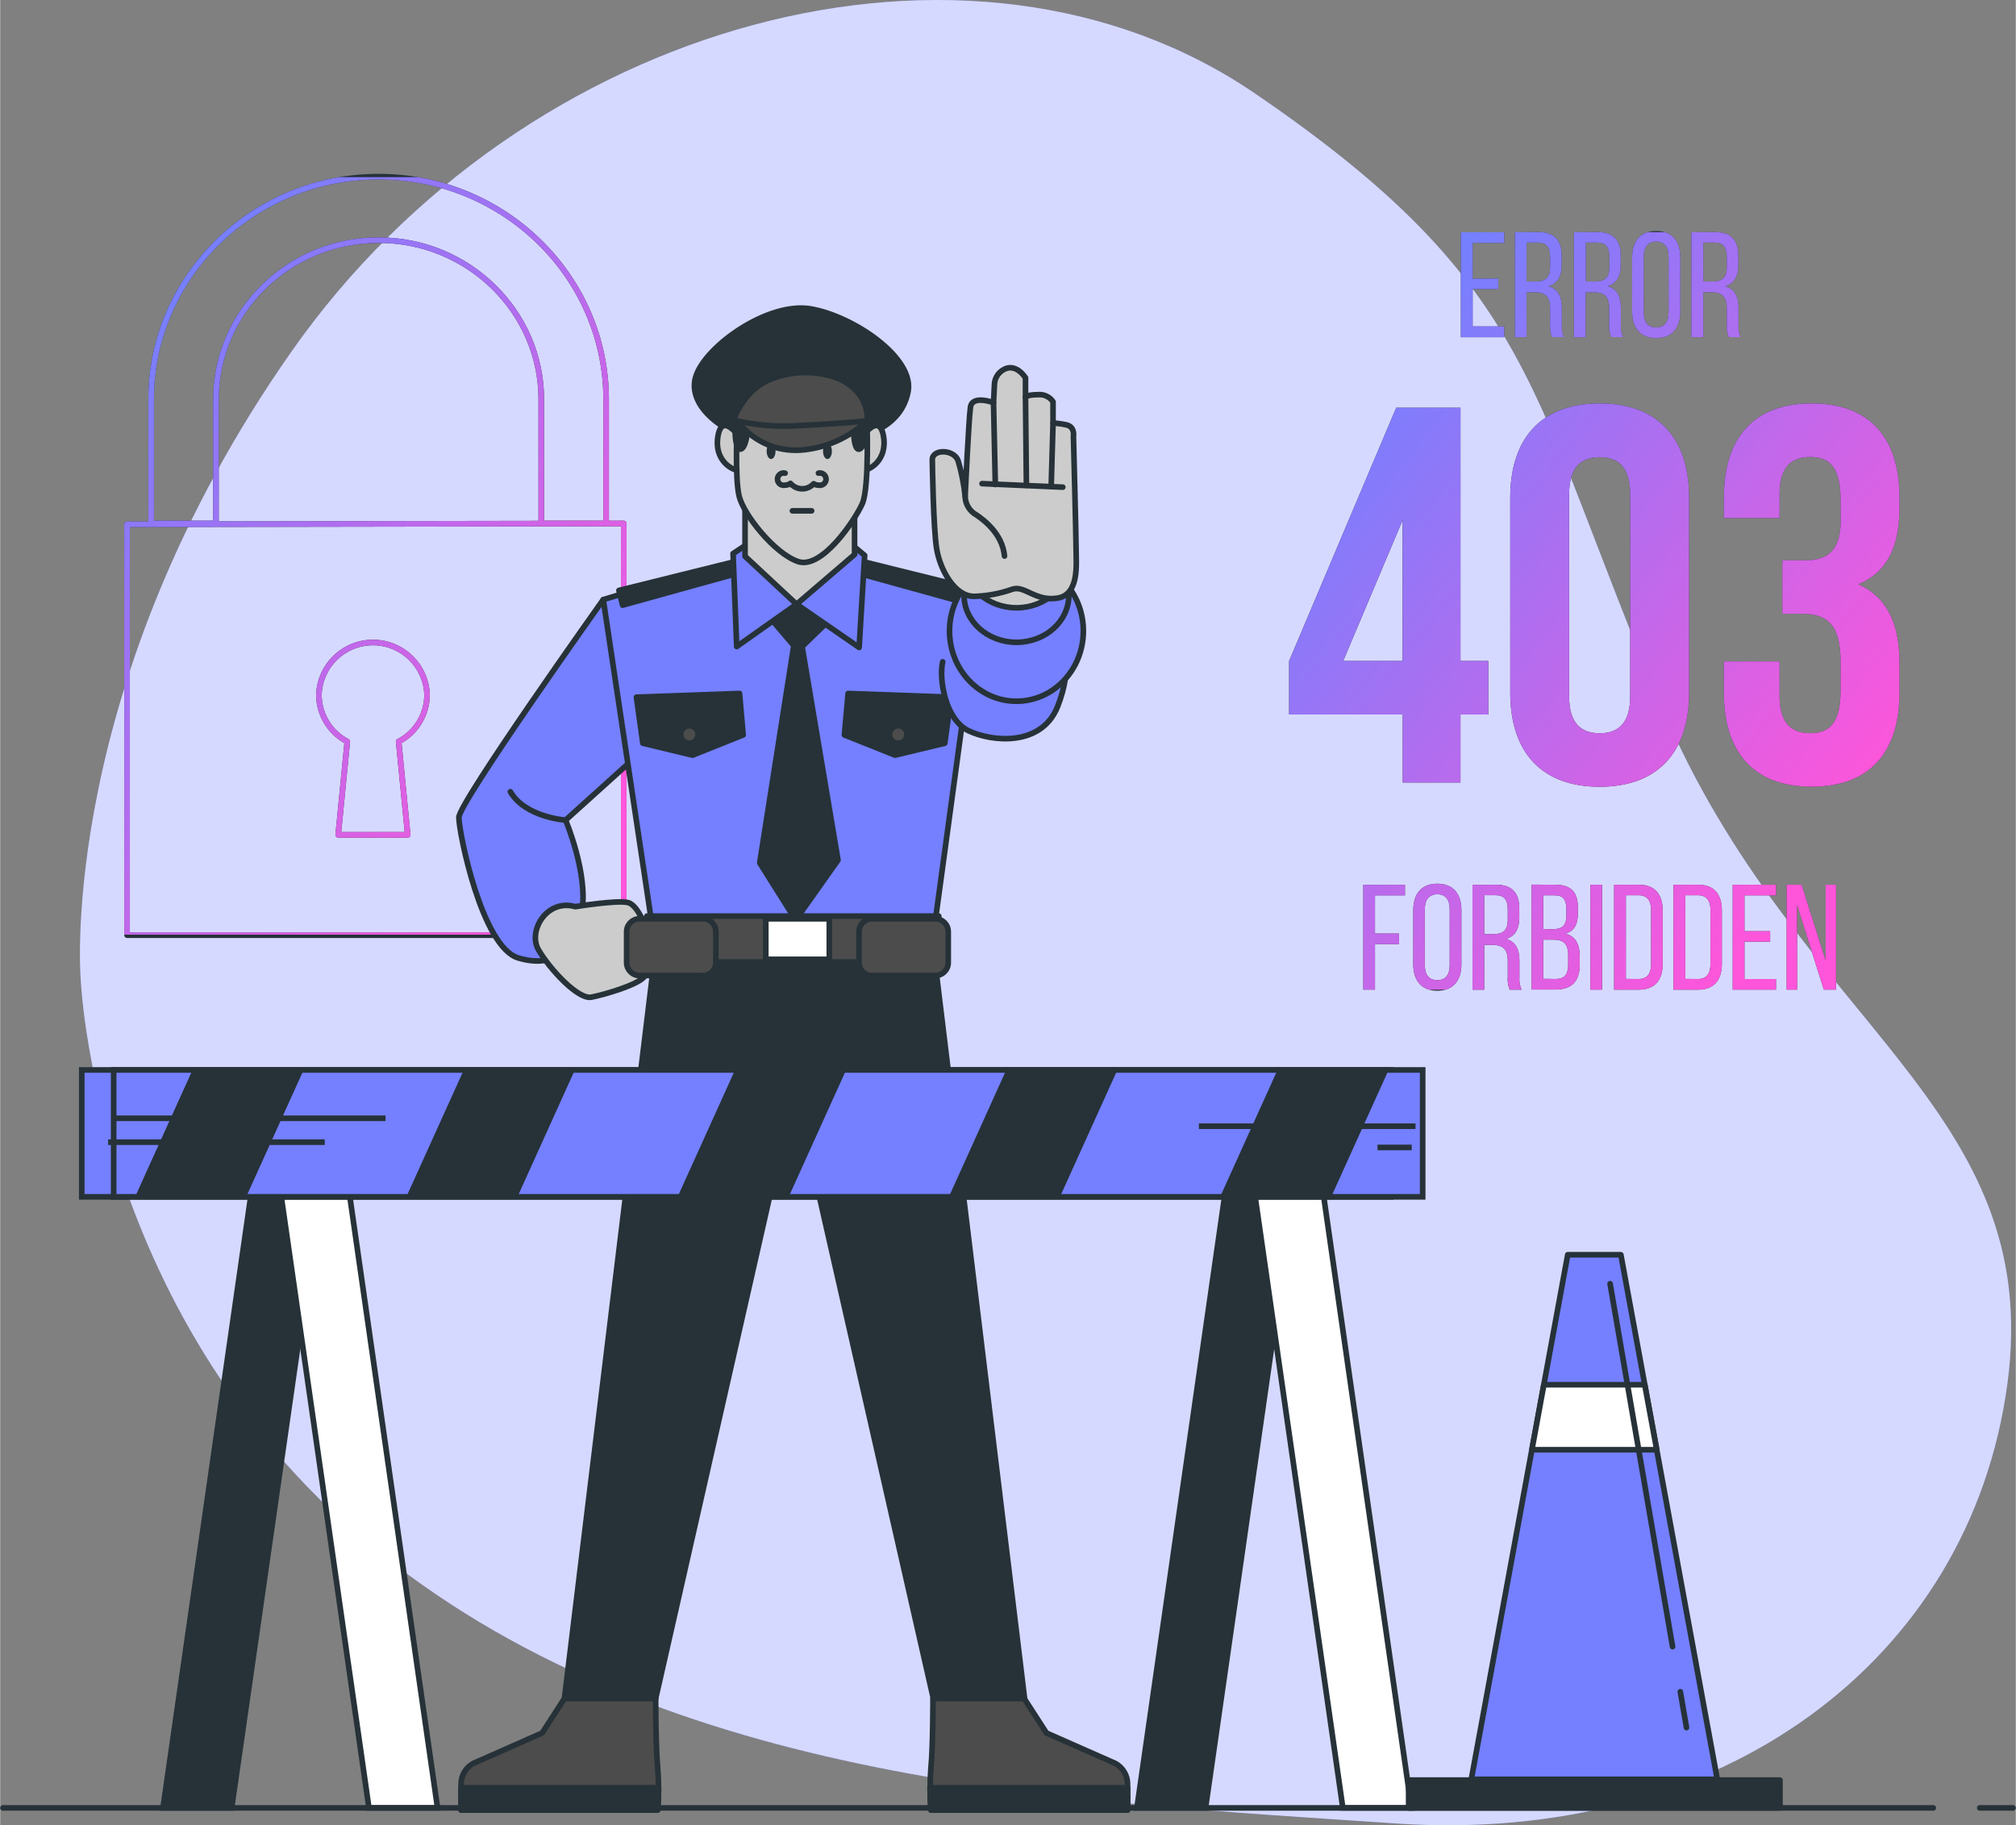 <?xml version="1.0" encoding="UTF-8"?>
<!DOCTYPE svg PUBLIC "-//W3C//DTD SVG 1.1//EN" "http://www.w3.org/Graphics/SVG/1.1/DTD/svg11.dtd">
<!-- Creator: CorelDRAW -->
<svg xmlns="http://www.w3.org/2000/svg" xml:space="preserve" width="4.362in" height="3.949in" version="1.1" style="shape-rendering:geometricPrecision; text-rendering:geometricPrecision; image-rendering:optimizeQuality; fill-rule:evenodd; clip-rule:evenodd"
viewBox="0 0 4323.32 3914.72"
 xmlns:xlink="http://www.w3.org/1999/xlink"
 xmlns:xodm="http://www.corel.com/coreldraw/odm/2003">
 <rect x="0" y="0" width="4323.32" height="3914.72" fill="#808080" stroke="none"/>
 <defs>
  <style type="text/css">
   <![CDATA[
    .str1 {stroke:#263238;stroke-width:12.04;stroke-miterlimit:2.613}
    .str0 {stroke:#263238;stroke-width:12.04;stroke-linecap:round;stroke-linejoin:round;stroke-miterlimit:2.613}
    .fil4 {fill:none;fill-rule:nonzero}
    .fil2 {fill:#263238;fill-rule:nonzero}
    .fil5 {fill:#4C4C4C;fill-rule:nonzero}
    .fil0 {fill:#7480FF;fill-rule:nonzero}
    .fil6 {fill:#CCCCCC;fill-rule:nonzero}
    .fil7 {fill:white;fill-rule:nonzero}
    .fil1 {fill:white;fill-rule:nonzero;fill-opacity:0.702}
    .fil3 {fill:url(#id2)}
   ]]>
  </style>
   <clipPath id="id0" style="clip-rule:nonzero">
    <path d="M456.79 1116.66l0 -260.06c0,-95.83 39.82,-182.74 104.12,-245.68 64.27,-62.92 152.99,-101.9 250.79,-101.9 97.8,0 186.52,38.97 250.79,101.9 64.29,62.94 104.12,149.85 104.12,245.68l0 260.06 127.04 0 0 -260.06c0,-130.03 -54.04,-247.96 -141.28,-333.38 -87.26,-85.42 -207.76,-138.35 -340.67,-138.35 -132.91,0 -253.41,52.92 -340.67,138.35 -87.24,85.42 -141.28,203.35 -141.28,333.38l0 260.06 127.04 0zm12.04 -260.06l0 261.61 685.74 -1.17 0 -260.44c0,-92.49 -38.44,-176.37 -100.5,-237.12 -62.08,-60.77 -147.81,-98.42 -242.37,-98.42 -94.56,0 -180.3,37.64 -242.37,98.42 -62.06,60.75 -100.5,144.63 -100.5,237.12zm836.86 0l0 260.18 31.77 -0.08c3.32,0 6.02,2.7 6.02,6.02l0 883.07c0,3.32 -2.7,6.02 -6.02,6.02l-1065.35 0c-3.32,0 -6.02,-2.7 -6.02,-6.02l0 -881.25c0.02,-3.31 2.71,-6 6.02,-6l45.6 -0.08 0 -261.86c0,-133.37 55.42,-254.33 144.9,-341.94 89.45,-87.57 212.93,-141.83 349.09,-141.83 136.16,0 259.64,54.26 349.09,141.83 89.48,87.61 144.9,208.57 144.9,341.94zm-1027.56 273.93l0 869.25 1053.31 0 0 -871.04 -1053.31 1.79zm631.43 359.77c-0.99,-29.54 -13.59,-56.07 -33.35,-75.24 -19.82,-19.24 -46.88,-31.07 -76.64,-31.07 -29.75,0 -56.82,11.83 -76.64,31.07 -19.84,19.26 -32.47,45.94 -33.36,75.63 0.14,19.81 5.75,38.82 15.72,55.17 9.99,16.4 24.37,30.13 41.97,39.34 2.22,1.16 3.41,3.52 3.2,5.88l-18.88 193.51 135.96 0 -18.87 -193.51c-0.25,-2.59 1.19,-4.95 3.42,-6 17.51,-9.21 31.8,-22.89 41.76,-39.22 9.9,-16.25 15.51,-35.13 15.72,-54.81l-0.02 -0.75zm-24.97 -83.85c21.96,21.31 35.95,50.85 36.98,83.75l0.01 0.38c-0.13,22.13 -6.37,43.33 -17.47,61.54 -10.41,17.08 -25.12,31.56 -43.1,41.76l19.18 196.74c0,3.32 -2.7,6.02 -6.02,6.02l-149.2 0 -0.57 -0.05c-3.3,-0.31 -5.72,-3.24 -5.41,-6.54l19.15 -196.16c-17.97,-10.2 -32.69,-24.68 -43.1,-41.76 -11.07,-18.16 -17.3,-39.29 -17.46,-61.34l0 -0.37c0.98,-32.98 14.98,-62.59 36.98,-83.95 22.01,-21.37 52.04,-34.51 85.01,-34.51 32.98,0 63,13.13 85.01,34.5z"/>
   </clipPath>
   <clipPath id="id1" style="clip-rule:nonzero">
    <path d="M3213.33 597.34l0 22.61 -55.03 0 0 80.12 67.63 -0 0 23.13 -92.92 0 0 -225.09 92.92 0 0 22.82 -67.63 0 0 76.82 55.03 -0.41zm734.12 474.65c0,-72.28 -25.19,-91.89 -65.46,-91.89 -40.27,0 -65.46,21.79 -65.46,79.3l0 51.63 -119.36 0 0 -43.68c0,-128.55 64.22,-202.06 188.33,-202.06 124.11,0 188.33,73.51 188.33,202.06l0 20.65c0,86.11 -27.57,140.11 -88.49,165.2 63.19,27.57 88.49,87.25 88.49,168.82l0 63.19c0,128.65 -64.33,202.06 -188.33,202.06 -124,0 -188.33,-73.41 -188.33,-202.06l0 -66.6 119.36 0 0 74.65c0,57.41 25.3,79.2 65.46,79.2 40.17,0 65.46,-19.52 65.46,-90.65l0 -63.19c0,-74.65 -25.19,-102.22 -82.6,-102.22l-42.33 0 0 -114.61 49.35 0c47.08,0 75.79,-20.65 75.79,-84.98l-0.21 -44.82zm-708.51 -4.64c0,-128.55 67.73,-202.06 191.74,-202.06 124,0 191.84,73.51 191.84,202.06l0 418.07c0,128.65 -67.84,202.06 -191.84,202.06 -124.01,0 -191.74,-73.41 -191.74,-202.06l0 -418.07zm126.28 426.12c0,57.41 25.3,79.2 65.46,79.2 40.17,0 65.46,-21.79 65.46,-79.2l0 -433.66c0,-57.51 -25.19,-79.3 -65.46,-79.3 -40.27,0 -65.46,21.79 -65.46,79.3l0 433.66zm-600.62 -75.79l229.74 -543.21 137.84 0 0 543.21 59.68 0 0 114.82 -59.68 0 0 145.79 -123.9 0 0 -145.79 -243.68 0 0 -114.82zm243.47 0l0 -302.11 -127.41 302.01 127.41 0.1zm846.25 704.9l-22.51 0 0 -225.09 32.01 0 51.63 162.72 0 -162.72 22.2 0 0 225.09 -26.12 0 -57.51 -182.03 0.31 182.03zm-57.92 -125.45l0 22.51 -55.04 0 0 80.12 67.63 0 0 22.82 -92.92 0 0 -225.09 92.92 0 0 22.82 -67.63 0 0 76.82 55.04 0zm-154.67 -99.64c35,0 51.11,20.65 51.11,55.96l0 113.58c0,34.49 -16.11,55.65 -51.11,55.65l-52.76 0 0 -225.09 52.76 -0.1zm0 202.27c17.97,0 26.64,-11.25 26.64,-31.8l0 -116.06c0,-20.65 -8.68,-31.8 -26.95,-31.8l-27.05 0 0 179.45 27.36 0.21zm-127.41 -202.27c35.11,0 51.63,20.65 51.63,55.96l0 113.58c0,34.49 -16.11,55.65 -51.63,55.65l-52.66 0 0 -225.09 52.66 -0.1zm0 202.27c18.07,0 26.74,-11.25 26.74,-31.8l0 -116.06c0,-20.65 -8.68,-31.8 -27.05,-31.8l-27.05 0 0 179.45 27.36 0.21zm-78.47 -202.27l0 225.09 -25.09 0 0 -225.09 25.09 0zm-100.67 0c35.11,0 48.94,16.73 48.94,49.87l0 10.33c0,23.85 -6.81,38.61 -26.43,44.71 21.89,6.2 30.25,23.54 30.25,48.32l0 18.9c0,33.87 -16.42,52.76 -51.63,52.76l-51.63 0 0 -225.09 50.49 0.21zm-6.09 95.51c19.93,0 30.25,-6.4 30.25,-29.94l0 -13.22c0,-19.93 -6.81,-29.53 -24.78,-29.53l-24.78 0 0 72.28 19.31 0.41zm7.43 106.76c18.28,0 26.64,-9.6 26.64,-30.98l0 -19.93c0,-25.09 -10.33,-33.46 -31.49,-33.46l-21.89 0 0 83.95 26.74 0.41zm-128.34 -202.27c35.31,0 50.18,17.97 50.18,51.63l0 18.38c0,24.78 -8.68,40.16 -27.98,46.26 20.65,6.09 28.29,22.82 28.29,46.98l0 35.11c-0.12,1.49 -0.19,3.02 -0.19,4.53 0,7.71 1.62,15.36 4.73,22.4l-25.4 0.01c-2.94,-7 -4.46,-14.54 -4.46,-22.14 0,-1.71 0.08,-3.42 0.23,-5.12l0 -35.41c0,-25.4 -11.88,-33.46 -32.84,-33.46l-17.66 0 0 96.13 -25.09 0 0 -225.09 50.18 -0.21zm-6.4 106.04c19.93,0 31.8,-6.51 31.8,-30.98l0 -21.58c0,-20.65 -7.43,-30.98 -26.02,-30.98l-24.47 0 0 83.53 18.69 0zm-170.88 -51.63c0,-34.38 17.14,-56.58 51.63,-56.58 34.49,0 51.63,22.2 51.63,56.58l0 116.47c0,34.07 -17.04,56.58 -51.63,56.58 -34.59,0 -51.63,-22.51 -51.63,-56.58l0 -116.47zm24.78 117.71c0,20.65 8.68,32.52 26.74,32.52 18.07,0 26.64,-11.88 26.64,-32.52l0 -119.05c0,-20.65 -8.36,-32.52 -26.64,-32.52 -18.28,0 -26.74,12.18 -26.74,32.52l0 119.05zm-55.24 -67.32l0 22.82 -51.63 0 0 97.47 -25.09 0 0 -225.09 89.42 0 0 22.82 -64.33 0 0 81.98 51.63 0zm677.54 -1504.59c35.41,0 50.18,17.97 50.18,51.63l0 18.38c0,24.78 -8.68,40.16 -27.98,46.26 20.65,6.09 28.29,22.82 28.29,46.98l0 35.11c-0.12,1.5 -0.19,3.03 -0.19,4.54 0,7.71 1.62,15.36 4.73,22.4l-25.4 0c-2.92,-7.08 -4.44,-14.68 -4.44,-22.35 0,-1.64 0.07,-3.29 0.21,-4.92l0 -35.41c0,-25.4 -11.88,-33.46 -32.84,-33.46l-17.66 0.01 0 96.33 -25.5 0 0 -225.09 50.6 -0.41zm-6.4 106.14c19.93,0 31.8,-6.51 31.8,-30.98l0 -21.58c0,-20.65 -7.33,-30.98 -26.02,-30.98l-24.47 0.01 0 83.32 18.69 0.2zm-171.19 -51.83c0,-34.38 17.04,-56.58 51.63,-56.58 34.59,0 51.63,22.2 51.63,56.58l0 116.47c0,34.07 -17.04,56.58 -51.63,56.58 -34.59,0 -51.63,-22.51 -51.63,-56.58l0 -116.47zm24.78 117.71c0,20.65 8.68,32.52 26.64,32.52 17.96,0 26.74,-11.88 26.74,-32.52l-0 -118.95c0,-20.65 -8.36,-32.52 -26.74,-32.52 -18.38,0 -26.64,12.18 -26.64,32.52l0 118.95zm-99.43 -172.02c35.41,0 50.18,17.97 50.18,51.63l0 18.38c0,24.78 -8.68,40.16 -27.98,46.26 20.65,6.09 28.29,22.82 28.29,46.98l0 35.11c-0.12,1.5 -0.19,3.03 -0.19,4.54 0,7.71 1.62,15.36 4.73,22.4l-25.4 0c-2.93,-7.08 -4.44,-14.68 -4.44,-22.35 0,-1.64 0.07,-3.29 0.21,-4.92l0 -35.41c0,-25.4 -11.88,-33.46 -32.84,-33.46l-17.65 0.01 0 96.33 -25.09 0 0 -225.09 50.18 -0.41zm-5.88 106.14c19.93,0 31.8,-6.51 31.8,-30.98l0 -21.58c0,-20.65 -7.33,-30.98 -26.02,-30.98l-24.47 0.01 0 83.32 18.69 0.2zm-120.8 -106.14c35.31,0 50.18,17.97 50.18,51.63l0 18.38c0,24.78 -8.68,40.16 -27.98,46.26 20.65,6.09 28.29,22.82 28.29,46.98l0 35.11c-0.12,1.5 -0.19,3.02 -0.19,4.53 0,7.7 1.58,15.34 4.62,22.42l-25.4 0c-2.87,-7.04 -4.35,-14.59 -4.35,-22.2 0,-1.68 0.07,-3.38 0.21,-5.06l0 -35.41c0,-25.4 -11.88,-33.46 -32.84,-33.46l-17.65 0 0 96.33 -25.09 0 0 -225.09 50.18 -0.41zm-6.51 106.14c20.03,0 31.91,-6.51 31.91,-30.98l0 -21.58c0,-20.65 -7.43,-30.98 -26.02,-30.98l-24.47 0.01 0 83.32 18.59 0.2z"/>
   </clipPath>
  <linearGradient id="id2" gradientUnits="objectBoundingBox" x1="14.17%" y1="15.12%" x2="85.83%" y2="84.88%">
   <stop offset="0" style="stop-opacity:1; stop-color:#7480FF"/>
   <stop offset="1" style="stop-opacity:1; stop-color:#FF55DA"/>
  </linearGradient>
 </defs>
 <g id="Layer_x0020_1">
  <g id="freepik--background-simple--inject-19">
   <path class="fil0" d="M172.36 2093.67c0,0 23.95,743.41 644.6,1239.02 620.65,495.61 1480.73,531.02 2176.96,578.21 696.23,47.19 1231.07,-347.13 1311.3,-942.9 80.23,-595.76 -451.42,-770.67 -740.11,-1448.93 -288.69,-678.26 -262.57,-901.18 -873.31,-1318.32 -610.73,-417.14 -1566.23,-160.97 -2067.1,553.43 -500.88,714.4 -452.35,1339.49 -452.35,1339.49z"/>
   <path class="fil1" d="M172.36 2093.67c0,0 23.95,743.41 644.6,1239.02 620.65,495.61 1480.73,531.02 2176.96,578.21 696.23,47.19 1231.07,-347.13 1311.3,-942.9 80.23,-595.76 -451.42,-770.67 -740.11,-1448.93 -288.69,-678.26 -262.57,-901.18 -873.31,-1318.32 -610.73,-417.14 -1566.23,-160.97 -2067.1,553.43 -500.88,714.4 -452.35,1339.49 -452.35,1339.49z"/>
  </g>
  <path class="fil2" d="M456.79 1116.66l0 -260.06c0,-95.83 39.82,-182.74 104.12,-245.68 64.27,-62.92 152.99,-101.9 250.79,-101.9 97.8,0 186.52,38.97 250.79,101.9 64.29,62.94 104.12,149.85 104.12,245.68l0 260.06 127.04 0 0 -260.06c0,-130.03 -54.04,-247.96 -141.28,-333.38 -87.26,-85.42 -207.76,-138.35 -340.67,-138.35 -132.91,0 -253.41,52.92 -340.67,138.35 -87.24,85.42 -141.28,203.35 -141.28,333.38l0 260.06 127.04 0zm12.04 -260.06l0 261.61 685.74 -1.17 0 -260.44c0,-92.49 -38.44,-176.37 -100.5,-237.12 -62.08,-60.77 -147.81,-98.42 -242.37,-98.42 -94.56,0 -180.3,37.64 -242.37,98.42 -62.06,60.75 -100.5,144.63 -100.5,237.12zm836.86 0l0 260.18 31.77 -0.08c3.32,0 6.02,2.7 6.02,6.02l0 883.07c0,3.32 -2.7,6.02 -6.02,6.02l-1065.35 0c-3.32,0 -6.02,-2.7 -6.02,-6.02l0 -881.25c0.02,-3.31 2.71,-6 6.02,-6l45.6 -0.08 0 -261.86c0,-133.37 55.42,-254.33 144.9,-341.94 89.45,-87.57 212.93,-141.83 349.09,-141.83 136.16,0 259.64,54.26 349.09,141.83 89.48,87.61 144.9,208.57 144.9,341.94zm-1027.56 273.93l0 869.25 1053.31 0 0 -871.04 -1053.31 1.79zm631.43 359.77c-0.99,-29.54 -13.59,-56.07 -33.35,-75.24 -19.82,-19.24 -46.88,-31.07 -76.64,-31.07 -29.75,0 -56.82,11.83 -76.64,31.07 -19.84,19.26 -32.47,45.94 -33.36,75.63 0.14,19.81 5.75,38.82 15.72,55.17 9.99,16.4 24.37,30.13 41.97,39.34 2.22,1.16 3.41,3.52 3.2,5.88l-18.88 193.51 135.96 0 -18.87 -193.51c-0.25,-2.59 1.19,-4.95 3.42,-6 17.51,-9.21 31.8,-22.89 41.76,-39.22 9.9,-16.25 15.51,-35.13 15.72,-54.81l-0.02 -0.75zm-24.97 -83.85c21.96,21.31 35.95,50.85 36.98,83.75l0.01 0.38c-0.13,22.13 -6.37,43.33 -17.47,61.54 -10.41,17.08 -25.12,31.56 -43.1,41.76l19.18 196.74c0,3.32 -2.7,6.02 -6.02,6.02l-149.2 0 -0.57 -0.05c-3.3,-0.31 -5.72,-3.24 -5.41,-6.54l19.15 -196.16c-17.97,-10.2 -32.69,-24.68 -43.1,-41.76 -11.07,-18.16 -17.3,-39.29 -17.46,-61.34l0 -0.37c0.98,-32.98 14.98,-62.59 36.98,-83.95 22.01,-21.37 52.04,-34.51 85.01,-34.51 32.98,0 63,13.13 85.01,34.5z"/>
  <g style="clip-path:url(#id0)">
   <g id="_2603783093936">
    <rect class="fil3" x="150.16" y="379.99" width="1309.24" height="1624.67"/>
   </g>
  </g>
  <path class="fil4" d="M456.79 1116.66l0 -260.06c0,-95.83 39.82,-182.74 104.12,-245.68 64.27,-62.92 152.99,-101.9 250.79,-101.9 97.8,0 186.52,38.97 250.79,101.9 64.29,62.94 104.12,149.85 104.12,245.68l0 260.06 127.04 0 0 -260.06c0,-130.03 -54.04,-247.96 -141.28,-333.38 -87.26,-85.42 -207.76,-138.35 -340.67,-138.35 -132.91,0 -253.41,52.92 -340.67,138.35 -87.24,85.42 -141.28,203.35 -141.28,333.38l0 260.06 127.04 0zm12.04 -260.06l0 261.61 685.74 -1.17 0 -260.44c0,-92.49 -38.44,-176.37 -100.5,-237.12 -62.08,-60.77 -147.81,-98.42 -242.37,-98.42 -94.56,0 -180.3,37.64 -242.37,98.42 -62.06,60.75 -100.5,144.63 -100.5,237.12zm836.86 0l0 260.18 31.77 -0.08c3.32,0 6.02,2.7 6.02,6.02l0 883.07c0,3.32 -2.7,6.02 -6.02,6.02l-1065.35 0c-3.32,0 -6.02,-2.7 -6.02,-6.02l0 -881.25c0.02,-3.31 2.71,-6 6.02,-6l45.6 -0.08 0 -261.86c0,-133.37 55.42,-254.33 144.9,-341.94 89.45,-87.57 212.93,-141.83 349.09,-141.83 136.16,0 259.64,54.26 349.09,141.83 89.48,87.61 144.9,208.57 144.9,341.94zm-1027.56 273.93l0 869.25 1053.31 0 0 -871.04 -1053.31 1.79zm631.43 359.77c-0.99,-29.54 -13.59,-56.07 -33.35,-75.24 -19.82,-19.24 -46.88,-31.07 -76.64,-31.07 -29.75,0 -56.82,11.83 -76.64,31.07 -19.84,19.26 -32.47,45.94 -33.36,75.63 0.14,19.81 5.75,38.82 15.72,55.17 9.99,16.4 24.37,30.13 41.97,39.34 2.22,1.16 3.41,3.52 3.2,5.88l-18.88 193.51 135.96 0 -18.87 -193.51c-0.25,-2.59 1.19,-4.95 3.42,-6 17.51,-9.21 31.8,-22.89 41.76,-39.22 9.9,-16.25 15.51,-35.13 15.72,-54.81l-0.02 -0.75zm-24.97 -83.85c21.96,21.31 35.95,50.85 36.98,83.75l0.01 0.38c-0.13,22.13 -6.37,43.33 -17.47,61.54 -10.41,17.08 -25.12,31.56 -43.1,41.76l19.18 196.74c0,3.32 -2.7,6.02 -6.02,6.02l-149.2 0 -0.57 -0.05c-3.3,-0.31 -5.72,-3.24 -5.41,-6.54l19.15 -196.16c-17.97,-10.2 -32.69,-24.68 -43.1,-41.76 -11.07,-18.16 -17.3,-39.29 -17.46,-61.34l0 -0.37c0.98,-32.98 14.98,-62.59 36.98,-83.95 22.01,-21.37 52.04,-34.51 85.01,-34.51 32.98,0 63,13.13 85.01,34.5z"/>
  <g id="freepik--Character--inject-19">
   <polygon class="fil2 str0" points="2001.57,2034.4 1736.32,2016.95 1736.32,2012.61 1703.69,2014.78 1671.17,2012.61 1671.17,2016.95 1405.91,2034.4 1210.25,3643.06 1405.91,3643.06 1697.18,2360.47 1710.29,2360.47 2001.57,3643.06 2197.23,3643.06 "/>
   <path class="fil5 str0" d="M1210.25 3642.96l-47.8 73.93 -147.86 65.26c-15.86,8.75 -25.79,25.36 -26.02,43.47l0 56.48 421.67 -0c1.25,-15.09 1.87,-30.47 1.87,-45.64 0,-15.17 -0.62,-30.54 -1.85,-45.65 -4.34,-43.47 -4.34,-147.86 -4.34,-147.86l-195.68 0.01z"/>
   <path class="fil2 str0" d="M988.57 3834.28l0 47.8 421.68 0c0,0 1.96,-20.65 1.96,-47.8l-423.64 0z"/>
   <path class="fil5 str0" d="M2196.41 3642.96l47.8 73.93 147.86 65.26c15.86,8.75 25.8,25.36 26.02,43.47l0 56.48 -421.68 -0c-1.24,-15.09 -1.86,-30.47 -1.86,-45.64 0,-15.17 0.62,-30.54 1.85,-45.65 4.34,-43.47 4.34,-147.86 4.34,-147.86l195.68 0.01z"/>
   <path class="fil2 str0" d="M2418.29 3834.28l0 47.8 -421.89 0c0,0 -1.86,-20.65 -1.96,-47.8l423.85 0z"/>
   <path class="fil0 str0" d="M1293.57 1286.03c0,0 -309.76,435.31 -309.76,467.21 0,31.91 49.25,278.26 127.52,301.39 78.26,23.13 121.73,-17.35 136.19,-98.5 14.46,-81.15 -34.79,-197.11 -34.79,-197.11l144.55 -130.41 -63.71 -342.59z"/>
   <path class="fil6 str0" d="M1233.48 1944.57c0,0 89.83,-14.56 113.06,-8.78 23.23,5.78 40.58,60.92 40.58,60.92 0,0 8.68,81.15 -5.88,98.5 -14.56,17.35 -84.05,37.69 -112.96,43.47 -28.91,5.78 -89.93,-60.82 -113.58,-101.39 -23.64,-40.58 17.86,-110.17 78.78,-92.72z"/>
   <polygon class="fil0 str0" points="1358.72,1266.31 1293.57,1286.03 1396.2,1971.11 2006.22,1971.11 2099.04,1289.95 2016.13,1258.36 1710.09,1191.24 "/>
   <polygon class="fil2 str0" points="2039.77,1495.32 2026.04,1594.03 1919.38,1619.63 1810.76,1576.27 1818.71,1487.37 "/>
   <circle class="fil5 str0" cx="1926.3" cy="1575.24" r="18.79"/>
   <polygon class="fil2 str0" points="1644.94,1317.62 1702.24,1384.74 1629.14,1850.61 1706.17,1973.07 1797.03,1844.73 1720,1386.7 1785.16,1323.51 1716.08,1234.71 "/>
   <polygon class="fil2 str0" points="1589.7,1201.16 1327.13,1266.31 1335.08,1297.9 1591.66,1226.76 "/>
   <polygon class="fil2 str0" points="1804.87,1193.2 2067.45,1258.36 2059.6,1289.95 1802.91,1218.92 "/>
   <g>
    <path class="fil0" d="M2067.24 1258.36c0,0 99.33,22.4 160.14,57.2 60.82,34.8 75.38,113.06 40.58,200 -34.8,86.94 -141.97,75.38 -191.22,51.63 -49.25,-23.75 -63.81,-110.07 -55.14,-147.75l45.64 -161.07zm0 0l0 0 0 0z"/>
    <path id="_1" class="fil4 str0" d="M2067.24 1258.36c0,0 99.33,22.4 160.14,57.2 60.82,34.8 75.38,113.06 40.58,200 -34.8,86.94 -141.97,75.38 -191.22,51.63 -49.25,-23.75 -63.81,-110.07 -55.14,-147.75m45.64 -161.07l0 0 0 0z"/>
   </g>
   <polygon class="fil0 str0" points="1601.57,1167.6 1571.94,1187.32 1579.79,1386.7 1708.13,1295.94 1842.36,1388.66 1854.23,1191.24 1818.71,1161.61 "/>
   <path class="fil2 str0" d="M1860.73 930.43c0,0 72.9,-17.76 86.63,-90.65 13.73,-72.89 -117.6,-161.59 -208.67,-177.28 -91.07,-15.69 -224.57,78.78 -246.26,143.83 -21.68,65.05 62.99,129.99 153.64,143.83 90.65,13.83 214.66,-19.72 214.66,-19.72z"/>
   <path class="fil6 str0" d="M1588.98 942.3c0,0 -39.44,-61.12 -49.25,-7.95 -9.81,53.17 31.49,76.82 49.25,74.86 17.76,-1.96 0,-66.91 0,-66.91z"/>
   <path class="fil6 str0" d="M1845.14 942.3c0,0 39.44,-61.12 49.25,-7.95 9.81,53.17 -30.98,76.82 -49.25,74.86 -18.28,-1.96 0,-66.91 0,-66.91z"/>
   <polygon class="fil6 str0" points="1597.65,1062.9 1597.65,1193.2 1708.13,1295.94 1832.55,1189.28 1832.55,1066.93 "/>
   <path class="fil6 str0" d="M1581.13 902.86c0,0 -5.99,122.15 3.92,161.59 9.91,39.44 74.86,122.15 126.07,139.91 51.22,17.76 122.15,-88.69 137.94,-123.9 15.8,-35.21 9.81,-185.23 9.81,-185.23 0,0 -21.58,-51.63 -64.94,-66.91 -43.36,-15.28 -177.39,-43.16 -212.8,74.55z"/>
   <path class="fil2" d="M1663.01 967.7c0,9.29 -4.23,16.83 -9.5,16.83 -5.26,0 -9.5,-7.54 -9.5,-16.83 0,-9.3 4.23,-16.83 9.5,-16.83 5.26,0 9.5,7.54 9.5,16.83z"/>
   <path class="fil2" d="M1783.91 967.7c0,9.29 -4.23,16.83 -9.5,16.83 -5.26,0 -9.5,-7.54 -9.5,-16.83 0,-9.3 4.23,-16.83 9.5,-16.83 5.26,0 9.5,7.54 9.5,16.83z"/>
   <g>
    <path class="fil6" d="M1683.56 1014.78c-1,-0.24 -2.03,-0.36 -3.07,-0.36 -7.3,0 -13.22,5.92 -13.22,13.22 0,7.3 5.92,13.22 13.22,13.22 1.03,0 2.06,-0.12 3.07,-0.36 0.12,0 0.26,0 0.38,0 4.02,0 7.92,-1.35 11.08,-3.82 6.29,7.4 15.52,11.67 25.24,11.67 9.33,0 18.24,-3.94 24.52,-10.84 3.01,1.96 6.53,3 10.12,3 0.07,0 0.14,-0 0.21,-0 1.01,0.25 2.04,0.37 3.07,0.37 7.3,0 13.22,-5.92 13.22,-13.22 0,-7.3 -5.92,-13.22 -13.22,-13.22 -1.03,0 -2.06,0.12 -3.07,0.36l-71.56 -0zm0 0l0 0 0 0z"/>
    <path id="_1_0" class="fil4 str0" d="M1683.56 1014.78c-1,-0.24 -2.03,-0.36 -3.07,-0.36 -7.3,0 -13.22,5.92 -13.22,13.22 0,7.3 5.92,13.22 13.22,13.22 1.03,0 2.06,-0.12 3.07,-0.36 0.12,0 0.26,0 0.38,0 4.02,0 7.92,-1.35 11.08,-3.82 6.29,7.4 15.52,11.67 25.24,11.67 9.33,0 18.24,-3.94 24.52,-10.84 3.01,1.96 6.53,3 10.12,3 0.07,0 0.14,-0 0.21,-0 1.01,0.25 2.04,0.37 3.07,0.37 7.3,0 13.22,-5.92 13.22,-13.22 0,-7.3 -5.92,-13.22 -13.22,-13.22 -1.03,0 -2.06,0.12 -3.07,0.36m-71.56 -0l0 0 0 0z"/>
   </g>
   <line class="fil4 str0" x1="1699.25" y1="1095.63" x2="1740.45" y2= "1095.63" />
   <path class="fil2 str0" d="M1576.59 932.49c0,0 1.44,39.65 14.66,29.32 13.22,-10.33 17.55,-77.65 5.88,-86.42 -11.67,-8.78 -20.55,36.66 -20.55,57.1z"/>
   <path class="fil2 str0" d="M1830.9 932.49c0,0 1.55,39.65 14.66,29.32 13.11,-10.33 17.65,-77.65 5.88,-86.42 -11.77,-8.78 -20.55,36.66 -20.55,57.1z"/>
   <path class="fil5 str0" d="M1576.59 900.28c0,0 4.44,3.61 4.34,5.37 19.1,10.33 62.99,29.32 134.23,33.14 3.11,0.1 6.33,0.16 9.47,0.16 47.34,0 93.91,-12.29 135.09,-35.59 0,-5.26 0,-8.36 0,-8.47 -1.76,-46.15 -36.04,-76.92 -78.47,-88.69 -17.46,-4.77 -35.54,-7.24 -53.65,-7.24 -24.87,0 -49.56,4.61 -72.75,13.54 -20.44,7.72 -38.53,20.73 -52.34,37.69 -5.27,5.79 -33.15,44.3 -25.92,50.08z"/>
   <path class="fil5 str0" d="M1581.13 902.86c33.04,7.31 66.93,11.01 100.77,11.01 11.11,0 22.39,-0.46 33.44,-1.2 84.77,-3.92 143.73,-9.81 143.73,-9.81 -38.9,36.48 -89.28,58.59 -142.47,62.56 -3.35,0.22 -6.75,0.34 -10.13,0.34 -49.35,0 -95.84,-23.34 -125.33,-62.9l-0.01 0z"/>
   <polygon class="fil2 str0" points="1364.71,1495.32 1378.44,1594.03 1485.11,1619.63 1593.62,1576.27 1585.78,1487.37 "/>
   <circle class="fil5 str0" cx="1478.19" cy="1575.24" r="18.79"/>
   <rect class="fil5 str0" x="1387.12" y="1964.81" width="626.02" height="98.5"/>
   <path class="fil5 str0" d="M1371.22 1970.59l136.19 0c15.23,0 27.57,12.34 27.57,27.57l-0 66.6c0,15.22 -12.34,27.56 -27.56,27.56l-136.19 0.01c-15.22,-0.01 -27.56,-12.35 -27.56,-27.57l-0 -66.59c0,-15.23 12.35,-27.57 27.57,-27.57z"/>
   <path class="fil5 str0" d="M1869.72 1970.59l136.19 0c15.23,0 27.57,12.34 27.57,27.57l-0 66.6c0,15.22 -12.34,27.56 -27.56,27.56l-136.19 0.01c-15.22,-0.01 -27.56,-12.35 -27.56,-27.57l-0 -66.59c0,-15.23 12.35,-27.57 27.57,-27.57z"/>
   <rect class="fil7 str0" x="1642.15" y="1970.59" width="136.19" height="86.94"/>
   <path class="fil4 str0" d="M1213.14 1759.02c0,0 -86.94,-5.78 -118.84,-60.92"/>
   <ellipse class="fil0 str0" cx="2179.78" cy="1353.25" rx="143.52" ry="150.75"/>
   <ellipse class="fil0 str0" cx="2179.78" cy="1276.94" rx="112.34" ry="100.67"/>
   <ellipse class="fil6 str0" cx="2179.78" cy="1202.91" rx="112.34" ry="100.67"/>
   <path class="fil6 str0" d="M1999.3 985.88c0,0 1.96,148.48 9.5,192.25 7.54,43.78 38.1,100.88 80.02,100.88 27.87,-0.66 55.61,-5.84 81.87,-15.17 26.26,-9.33 49.46,26.64 97.06,19 47.6,-7.64 39.96,-74.24 39.96,-103.25 0,-29.01 -5.68,-243.68 -5.68,-243.68 0,0 3.82,-20.65 -15.28,-24.68 -9.34,-2.09 -18.9,-3.41 -28.48,-3.82l0 -45.74c-6.44,-9.6 -17.25,-15.36 -28.82,-15.36 -1.2,0 -2.42,0.06 -3.61,0.19 -24.68,0 -26.64,5.68 -26.64,5.68l0 -41.92c0,0 -20.65,-33.35 -47.6,-17.14 -11.03,6.33 -18.16,17.77 -19,30.46l-1.96 40.06c0,0 -45.64,-17.14 -49.46,9.5 -3.82,26.64 -11.46,190.81 -11.46,190.81 -2.69,-25.78 -7.79,-51.37 -15.16,-76.2 -9.52,-24.78 -55.26,-24.78 -55.26,-1.86z"/>
   <line class="fil4 str0" x1="2130.63" y1="864.04" x2="2134.45" y2= "1039.15" />
   <line class="fil4 str0" x1="2199.2" y1="852.58" x2="2201.15" y2= "1041.01" />
   <line class="fil4 str0" x1="2258.25" y1="907.82" x2="2254.43" y2= "1039.15" />
   <line class="fil4 str0" x1="2105.96" y1="1037.29" x2="2279.21" y2= "1044.83" />
   <path class="fil4 str0" d="M2069.72 1063.94c0.1,14.56 7.03,28.25 18.69,36.96 18.79,11.77 61.12,42.33 65.77,91.69"/>
  </g>
  <path class="fil2" d="M3213.33 597.34l0 22.61 -55.03 0 0 80.12 67.63 -0 0 23.13 -92.92 0 0 -225.09 92.92 0 0 22.82 -67.63 0 0 76.82 55.03 -0.41zm734.12 474.65c0,-72.28 -25.19,-91.89 -65.46,-91.89 -40.27,0 -65.46,21.79 -65.46,79.3l0 51.63 -119.36 0 0 -43.68c0,-128.55 64.22,-202.06 188.33,-202.06 124.11,0 188.33,73.51 188.33,202.06l0 20.65c0,86.11 -27.57,140.11 -88.49,165.2 63.19,27.57 88.49,87.25 88.49,168.82l0 63.19c0,128.65 -64.33,202.06 -188.33,202.06 -124,0 -188.33,-73.41 -188.33,-202.06l0 -66.6 119.36 0 0 74.65c0,57.41 25.3,79.2 65.46,79.2 40.17,0 65.46,-19.52 65.46,-90.65l0 -63.19c0,-74.65 -25.19,-102.22 -82.6,-102.22l-42.33 0 0 -114.61 49.35 0c47.08,0 75.79,-20.65 75.79,-84.98l-0.21 -44.82zm-708.51 -4.64c0,-128.55 67.73,-202.06 191.74,-202.06 124,0 191.84,73.51 191.84,202.06l0 418.07c0,128.65 -67.84,202.06 -191.84,202.06 -124.01,0 -191.74,-73.41 -191.74,-202.06l0 -418.07zm126.28 426.12c0,57.41 25.3,79.2 65.46,79.2 40.17,0 65.46,-21.79 65.46,-79.2l0 -433.66c0,-57.51 -25.19,-79.3 -65.46,-79.3 -40.27,0 -65.46,21.79 -65.46,79.3l0 433.66zm-600.62 -75.79l229.74 -543.21 137.84 0 0 543.21 59.68 0 0 114.82 -59.68 0 0 145.79 -123.9 0 0 -145.79 -243.68 0 0 -114.82zm243.47 0l0 -302.11 -127.41 302.01 127.41 0.1zm846.25 704.9l-22.51 0 0 -225.09 32.01 0 51.63 162.72 0 -162.72 22.2 0 0 225.09 -26.12 0 -57.51 -182.03 0.31 182.03zm-57.92 -125.45l0 22.51 -55.04 0 0 80.12 67.63 0 0 22.82 -92.92 0 0 -225.09 92.92 0 0 22.82 -67.63 0 0 76.82 55.04 0zm-154.67 -99.64c35,0 51.11,20.65 51.11,55.96l0 113.58c0,34.49 -16.11,55.65 -51.11,55.65l-52.76 0 0 -225.09 52.76 -0.1zm0 202.27c17.97,0 26.64,-11.25 26.64,-31.8l0 -116.06c0,-20.65 -8.68,-31.8 -26.95,-31.8l-27.05 0 0 179.45 27.36 0.21zm-127.41 -202.27c35.11,0 51.63,20.65 51.63,55.96l0 113.58c0,34.49 -16.11,55.65 -51.63,55.65l-52.66 0 0 -225.09 52.66 -0.1zm0 202.27c18.07,0 26.74,-11.25 26.74,-31.8l0 -116.06c0,-20.65 -8.68,-31.8 -27.05,-31.8l-27.05 0 0 179.45 27.36 0.21zm-78.47 -202.27l0 225.09 -25.09 0 0 -225.09 25.09 0zm-100.67 0c35.11,0 48.94,16.73 48.94,49.87l0 10.33c0,23.85 -6.81,38.61 -26.43,44.71 21.89,6.2 30.25,23.54 30.25,48.32l0 18.9c0,33.87 -16.42,52.76 -51.63,52.76l-51.63 0 0 -225.09 50.49 0.21zm-6.09 95.51c19.93,0 30.25,-6.4 30.25,-29.94l0 -13.22c0,-19.93 -6.81,-29.53 -24.78,-29.53l-24.78 0 0 72.28 19.31 0.41zm7.43 106.76c18.28,0 26.64,-9.6 26.64,-30.98l0 -19.93c0,-25.09 -10.33,-33.46 -31.49,-33.46l-21.89 0 0 83.95 26.74 0.41zm-128.34 -202.27c35.31,0 50.18,17.97 50.18,51.63l0 18.38c0,24.78 -8.68,40.16 -27.98,46.26 20.65,6.09 28.29,22.82 28.29,46.98l0 35.11c-0.12,1.49 -0.19,3.02 -0.19,4.53 0,7.71 1.62,15.36 4.73,22.4l-25.4 0.01c-2.94,-7 -4.46,-14.54 -4.46,-22.14 0,-1.71 0.08,-3.42 0.23,-5.12l0 -35.41c0,-25.4 -11.88,-33.46 -32.84,-33.46l-17.66 0 0 96.13 -25.09 0 0 -225.09 50.18 -0.21zm-6.4 106.04c19.93,0 31.8,-6.51 31.8,-30.98l0 -21.58c0,-20.65 -7.43,-30.98 -26.02,-30.98l-24.47 0 0 83.53 18.69 0zm-170.88 -51.63c0,-34.38 17.14,-56.58 51.63,-56.58 34.49,0 51.63,22.2 51.63,56.58l0 116.47c0,34.07 -17.04,56.58 -51.63,56.58 -34.59,0 -51.63,-22.51 -51.63,-56.58l0 -116.47zm24.78 117.71c0,20.65 8.68,32.52 26.74,32.52 18.07,0 26.64,-11.88 26.64,-32.52l0 -119.05c0,-20.65 -8.36,-32.52 -26.64,-32.52 -18.28,0 -26.74,12.18 -26.74,32.52l0 119.05zm-55.24 -67.32l0 22.82 -51.63 0 0 97.47 -25.09 0 0 -225.09 89.42 0 0 22.82 -64.33 0 0 81.98 51.63 0zm677.54 -1504.59c35.41,0 50.18,17.97 50.18,51.63l0 18.38c0,24.78 -8.68,40.16 -27.98,46.26 20.65,6.09 28.29,22.82 28.29,46.98l0 35.11c-0.12,1.5 -0.19,3.03 -0.19,4.54 0,7.71 1.62,15.36 4.73,22.4l-25.4 0c-2.92,-7.08 -4.44,-14.68 -4.44,-22.35 0,-1.64 0.07,-3.29 0.21,-4.92l0 -35.41c0,-25.4 -11.88,-33.46 -32.84,-33.46l-17.66 0.01 0 96.33 -25.5 0 0 -225.09 50.6 -0.41zm-6.4 106.14c19.93,0 31.8,-6.51 31.8,-30.98l0 -21.58c0,-20.65 -7.33,-30.98 -26.02,-30.98l-24.47 0.01 0 83.32 18.69 0.2zm-171.19 -51.83c0,-34.38 17.04,-56.58 51.63,-56.58 34.59,0 51.63,22.2 51.63,56.58l0 116.47c0,34.07 -17.04,56.58 -51.63,56.58 -34.59,0 -51.63,-22.51 -51.63,-56.58l0 -116.47zm24.78 117.71c0,20.65 8.68,32.52 26.64,32.52 17.96,0 26.74,-11.88 26.74,-32.52l-0 -118.95c0,-20.65 -8.36,-32.52 -26.74,-32.52 -18.38,0 -26.64,12.18 -26.64,32.52l0 118.95zm-99.43 -172.02c35.41,0 50.18,17.97 50.18,51.63l0 18.38c0,24.78 -8.68,40.16 -27.98,46.26 20.65,6.09 28.29,22.82 28.29,46.98l0 35.11c-0.12,1.5 -0.19,3.03 -0.19,4.54 0,7.71 1.62,15.36 4.73,22.4l-25.4 0c-2.93,-7.08 -4.44,-14.68 -4.44,-22.35 0,-1.64 0.07,-3.29 0.21,-4.92l0 -35.41c0,-25.4 -11.88,-33.46 -32.84,-33.46l-17.65 0.01 0 96.33 -25.09 0 0 -225.09 50.18 -0.41zm-5.88 106.14c19.93,0 31.8,-6.51 31.8,-30.98l0 -21.58c0,-20.65 -7.33,-30.98 -26.02,-30.98l-24.47 0.01 0 83.32 18.69 0.2zm-120.8 -106.14c35.31,0 50.18,17.97 50.18,51.63l0 18.38c0,24.78 -8.68,40.16 -27.98,46.26 20.65,6.09 28.29,22.82 28.29,46.98l0 35.11c-0.12,1.5 -0.19,3.02 -0.19,4.53 0,7.7 1.58,15.34 4.62,22.42l-25.4 0c-2.87,-7.04 -4.35,-14.59 -4.35,-22.2 0,-1.68 0.07,-3.38 0.21,-5.06l0 -35.41c0,-25.4 -11.88,-33.46 -32.84,-33.46l-17.65 0 0 96.33 -25.09 0 0 -225.09 50.18 -0.41zm-6.51 106.14c20.03,0 31.91,-6.51 31.91,-30.98l0 -21.58c0,-20.65 -7.43,-30.98 -26.02,-30.98l-24.47 0.01 0 83.32 18.59 0.2z"/>
  <g style="clip-path:url(#id1)">
   <g id="_2603783061872">
    <rect class="fil3" x="2764.6" y="497.91" width="1309.24" height="1624.67"/>
   </g>
  </g>
  <path class="fil4" d="M3213.33 597.34l0 22.61 -55.03 0 0 80.12 67.63 -0 0 23.13 -92.92 0 0 -225.09 92.92 0 0 22.82 -67.63 0 0 76.82 55.03 -0.41zm734.12 474.65c0,-72.28 -25.19,-91.89 -65.46,-91.89 -40.27,0 -65.46,21.79 -65.46,79.3l0 51.63 -119.36 0 0 -43.68c0,-128.55 64.22,-202.06 188.33,-202.06 124.11,0 188.33,73.51 188.33,202.06l0 20.65c0,86.11 -27.57,140.11 -88.49,165.2 63.19,27.57 88.49,87.25 88.49,168.82l0 63.19c0,128.65 -64.33,202.06 -188.33,202.06 -124,0 -188.33,-73.41 -188.33,-202.06l0 -66.6 119.36 0 0 74.65c0,57.41 25.3,79.2 65.46,79.2 40.17,0 65.46,-19.52 65.46,-90.65l0 -63.19c0,-74.65 -25.19,-102.22 -82.6,-102.22l-42.33 0 0 -114.61 49.35 0c47.08,0 75.79,-20.65 75.79,-84.98l-0.21 -44.82zm-708.51 -4.64c0,-128.55 67.73,-202.06 191.74,-202.06 124,0 191.84,73.51 191.84,202.06l0 418.07c0,128.65 -67.84,202.06 -191.84,202.06 -124.01,0 -191.74,-73.41 -191.74,-202.06l0 -418.07zm126.28 426.12c0,57.41 25.3,79.2 65.46,79.2 40.17,0 65.46,-21.79 65.46,-79.2l0 -433.66c0,-57.51 -25.19,-79.3 -65.46,-79.3 -40.27,0 -65.46,21.79 -65.46,79.3l0 433.66zm-600.62 -75.79l229.74 -543.21 137.84 0 0 543.21 59.68 0 0 114.82 -59.68 0 0 145.79 -123.9 0 0 -145.79 -243.68 0 0 -114.82zm243.47 0l0 -302.11 -127.41 302.01 127.41 0.1zm846.25 704.9l-22.51 0 0 -225.09 32.01 0 51.63 162.72 0 -162.72 22.2 0 0 225.09 -26.12 0 -57.51 -182.03 0.31 182.03zm-57.92 -125.45l0 22.51 -55.04 0 0 80.12 67.63 0 0 22.82 -92.92 0 0 -225.09 92.92 0 0 22.82 -67.63 0 0 76.82 55.04 0zm-154.67 -99.64c35,0 51.11,20.65 51.11,55.96l0 113.58c0,34.49 -16.11,55.65 -51.11,55.65l-52.76 0 0 -225.09 52.76 -0.1zm0 202.27c17.97,0 26.64,-11.25 26.64,-31.8l0 -116.06c0,-20.65 -8.68,-31.8 -26.95,-31.8l-27.05 0 0 179.45 27.36 0.21zm-127.41 -202.27c35.11,0 51.63,20.65 51.63,55.96l0 113.58c0,34.49 -16.11,55.65 -51.63,55.65l-52.66 0 0 -225.09 52.66 -0.1zm0 202.27c18.07,0 26.74,-11.25 26.74,-31.8l0 -116.06c0,-20.65 -8.68,-31.8 -27.05,-31.8l-27.05 0 0 179.45 27.36 0.21zm-78.47 -202.27l0 225.09 -25.09 0 0 -225.09 25.09 0zm-100.67 0c35.11,0 48.94,16.73 48.94,49.87l0 10.33c0,23.85 -6.81,38.61 -26.43,44.71 21.89,6.2 30.25,23.54 30.25,48.32l0 18.9c0,33.87 -16.42,52.76 -51.63,52.76l-51.63 0 0 -225.09 50.49 0.21zm-6.09 95.51c19.93,0 30.25,-6.4 30.25,-29.94l0 -13.22c0,-19.93 -6.81,-29.53 -24.78,-29.53l-24.78 0 0 72.28 19.31 0.41zm7.43 106.76c18.28,0 26.64,-9.6 26.64,-30.98l0 -19.93c0,-25.09 -10.33,-33.46 -31.49,-33.46l-21.89 0 0 83.95 26.74 0.41zm-128.34 -202.27c35.31,0 50.18,17.97 50.18,51.63l0 18.38c0,24.78 -8.68,40.16 -27.98,46.26 20.65,6.09 28.29,22.82 28.29,46.98l0 35.11c-0.12,1.49 -0.19,3.02 -0.19,4.53 0,7.71 1.62,15.36 4.73,22.4l-25.4 0.01c-2.94,-7 -4.46,-14.54 -4.46,-22.14 0,-1.71 0.08,-3.42 0.23,-5.12l0 -35.41c0,-25.4 -11.88,-33.46 -32.84,-33.46l-17.66 0 0 96.13 -25.09 0 0 -225.09 50.18 -0.21zm-6.4 106.04c19.93,0 31.8,-6.51 31.8,-30.98l0 -21.58c0,-20.65 -7.43,-30.98 -26.02,-30.98l-24.47 0 0 83.53 18.69 0zm-170.88 -51.63c0,-34.38 17.14,-56.58 51.63,-56.58 34.49,0 51.63,22.2 51.63,56.58l0 116.47c0,34.07 -17.04,56.58 -51.63,56.58 -34.59,0 -51.63,-22.51 -51.63,-56.58l0 -116.47zm24.78 117.71c0,20.65 8.68,32.52 26.74,32.52 18.07,0 26.64,-11.88 26.64,-32.52l0 -119.05c0,-20.65 -8.36,-32.52 -26.64,-32.52 -18.28,0 -26.74,12.18 -26.74,32.52l0 119.05zm-55.24 -67.32l0 22.82 -51.63 0 0 97.47 -25.09 0 0 -225.09 89.42 0 0 22.82 -64.33 0 0 81.98 51.63 0zm677.54 -1504.59c35.41,0 50.18,17.97 50.18,51.63l0 18.38c0,24.78 -8.68,40.16 -27.98,46.26 20.65,6.09 28.29,22.82 28.29,46.98l0 35.11c-0.12,1.5 -0.19,3.03 -0.19,4.54 0,7.71 1.62,15.36 4.73,22.4l-25.4 0c-2.92,-7.08 -4.44,-14.68 -4.44,-22.35 0,-1.64 0.07,-3.29 0.21,-4.92l0 -35.41c0,-25.4 -11.88,-33.46 -32.84,-33.46l-17.66 0.01 0 96.33 -25.5 0 0 -225.09 50.6 -0.41zm-6.4 106.14c19.93,0 31.8,-6.51 31.8,-30.98l0 -21.58c0,-20.65 -7.33,-30.98 -26.02,-30.98l-24.47 0.01 0 83.32 18.69 0.2zm-171.19 -51.83c0,-34.38 17.04,-56.58 51.63,-56.58 34.59,0 51.63,22.2 51.63,56.58l0 116.47c0,34.07 -17.04,56.58 -51.63,56.58 -34.59,0 -51.63,-22.51 -51.63,-56.58l0 -116.47zm24.78 117.71c0,20.65 8.68,32.52 26.64,32.52 17.96,0 26.74,-11.88 26.74,-32.52l-0 -118.95c0,-20.65 -8.36,-32.52 -26.74,-32.52 -18.38,0 -26.64,12.18 -26.64,32.52l0 118.95zm-99.43 -172.02c35.41,0 50.18,17.97 50.18,51.63l0 18.38c0,24.78 -8.68,40.16 -27.98,46.26 20.65,6.09 28.29,22.82 28.29,46.98l0 35.11c-0.12,1.5 -0.19,3.03 -0.19,4.54 0,7.71 1.62,15.36 4.73,22.4l-25.4 0c-2.93,-7.08 -4.44,-14.68 -4.44,-22.35 0,-1.64 0.07,-3.29 0.21,-4.92l0 -35.41c0,-25.4 -11.88,-33.46 -32.84,-33.46l-17.65 0.01 0 96.33 -25.09 0 0 -225.09 50.18 -0.41zm-5.88 106.14c19.93,0 31.8,-6.51 31.8,-30.98l0 -21.58c0,-20.65 -7.33,-30.98 -26.02,-30.98l-24.47 0.01 0 83.32 18.69 0.2zm-120.8 -106.14c35.31,0 50.18,17.97 50.18,51.63l0 18.38c0,24.78 -8.68,40.16 -27.98,46.26 20.65,6.09 28.29,22.82 28.29,46.98l0 35.11c-0.12,1.5 -0.19,3.02 -0.19,4.53 0,7.7 1.58,15.34 4.62,22.42l-25.4 0c-2.87,-7.04 -4.35,-14.59 -4.35,-22.2 0,-1.68 0.07,-3.38 0.21,-5.06l0 -35.41c0,-25.4 -11.88,-33.46 -32.84,-33.46l-17.65 0 0 96.33 -25.09 0 0 -225.09 50.18 -0.41zm-6.51 106.14c20.03,0 31.91,-6.51 31.91,-30.98l0 -21.58c0,-20.65 -7.43,-30.98 -26.02,-30.98l-24.47 0.01 0 83.32 18.59 0.2z"/>
  <g id="freepik--security-barrier--inject-19">
   <polygon class="fil2 str1" points="496.47,3877.55 349.23,3877.55 545.51,2509.36 692.75,2509.36 "/>
   <polygon class="fil7 str1" points="790.94,3877.55 938.07,3877.55 741.79,2509.36 594.66,2509.36 "/>
   <polygon class="fil2 str1" points="2585.36,3877.55 2438.22,3877.55 2634.4,2509.36 2781.64,2509.36 "/>
   <polygon class="fil7 str1" points="2879.83,3877.55 3026.96,3877.55 2830.68,2509.36 2683.55,2509.36 "/>
   <rect class="fil0 str1" x="174.94" y="2294.8" width="2807.72" height="272.17"/>
   <rect class="fil0 str1" x="243.4" y="2294.8" width="2807.72" height="272.17"/>
   <polygon class="fil2" points="289.35,2566.97 527.65,2566.97 650.83,2294.8 412.53,2294.8 "/>
   <polygon class="fil2" points="1232.65,2294.8 994.35,2294.8 871.17,2566.97 1109.47,2566.97 "/>
   <polygon class="fil2" points="2978.02,2294.8 2739.72,2294.8 2616.64,2566.97 2854.94,2566.97 "/>
   <polygon class="fil2" points="2396.3,2294.8 2157.89,2294.8 2034.82,2566.97 2273.12,2566.97 "/>
   <polygon class="fil2" points="1814.48,2294.8 1576.17,2294.8 1452.99,2566.97 1691.3,2566.97 "/>
   <line class="fil4 str1" x1="3035.74" y1="2415.5" x2="2571.1" y2= "2415.5" />
   <line class="fil4 str1" x1="3027.58" y1="2461.03" x2="2954.27" y2= "2461.03" />
   <line class="fil4 str1" x1="231.52" y1="2449.68" x2="696.16" y2= "2449.68" />
   <line class="fil4 str1" x1="239.68" y1="2398.47" x2="826.56" y2= "2398.47" />
   <rect class="fil2 str0" x="3020.97" y="3817.87" width="796.49" height="59.78"/>
   <polygon class="fil0 str0" points="3683.02,3816.21 3155.41,3816.21 3362.22,2691.18 3476.21,2691.18 "/>
   <polygon class="fil7 str0" points="3285.4,3109.35 3553.14,3109.35 3527.43,2969.96 3311.01,2969.96 "/>
   <line class="fil4 str0" x1="3603.73" y1="3628.4" x2="3616.94" y2= "3705.32" />
   <line class="fil4 str0" x1="3453.09" y1="2753.34" x2="3587.11" y2= "3531.65" />
  </g>
  <g id="freepik--Floor--inject-19">
   <line class="fil4 str0" x1="4245.95" y1="3877.55" x2="4317.3" y2= "3877.55" />
   <line class="fil4 str0" x1="6.02" y1="3877.55" x2="4146.32" y2= "3877.55" />
  </g>
 </g>
</svg>
